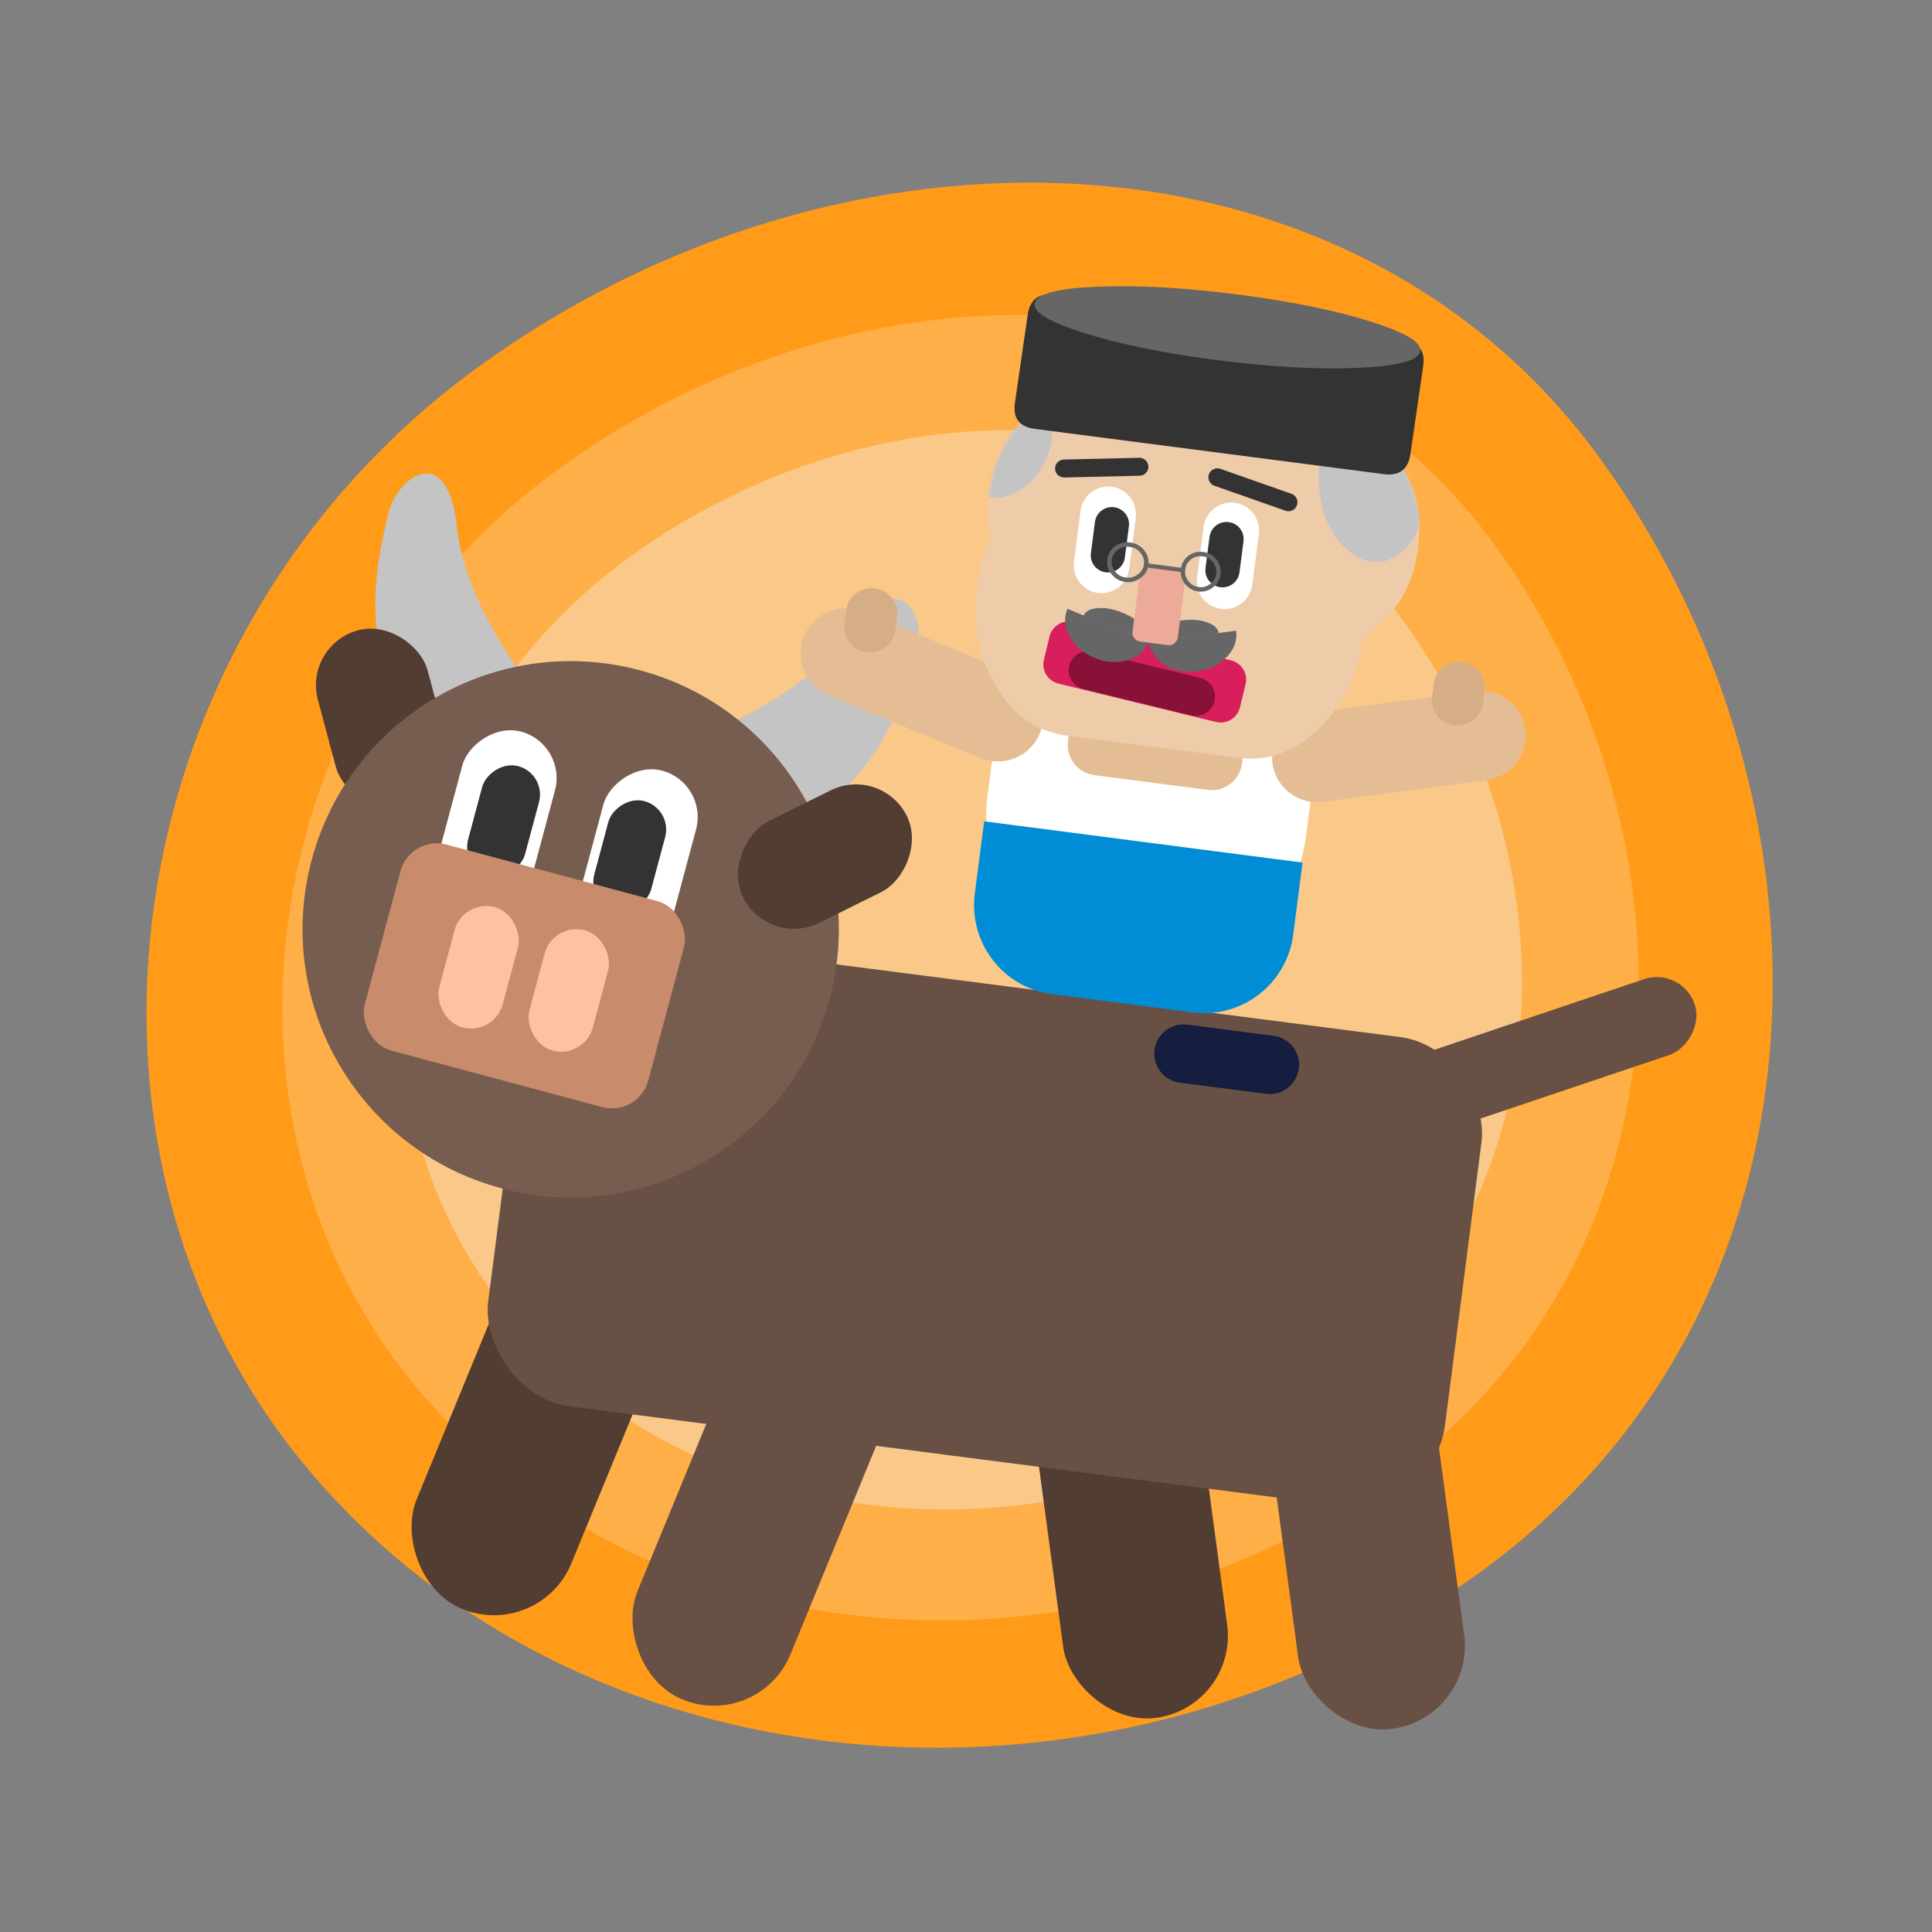 <svg width="620" height="620" viewBox="0 0 620 620" fill="none" xmlns="http://www.w3.org/2000/svg">
<rect x="0" y="0" width="620" height="620" fill="#808080" stroke="none"/>
<g clip-path="url(#clip0)">
<path d="M512.951 146.417C592.985 255.869 592.775 418.832 475.335 504.28C357.895 589.728 189.922 577.599 100.483 473.397C12.158 370.494 35.713 203.458 153.153 118.01C270.593 32.562 432.918 36.965 512.951 146.417Z" fill="#FF9B19"/>
<path d="M479.225 174.299C545.981 265.594 545.806 401.521 447.849 472.793C349.892 544.066 209.785 533.949 135.184 447.034C61.512 361.202 81.16 221.877 179.117 150.605C277.073 79.332 412.469 83.005 479.225 174.299Z" fill="#FFAF47"/>
<path d="M449.859 198.576C505.055 274.06 504.91 386.448 423.917 445.378C342.924 504.307 227.081 495.942 165.399 424.079C104.485 353.111 120.73 237.914 201.723 178.985C282.716 120.055 394.664 123.092 449.859 198.576Z" fill="#FAC98A"/>
<path d="M273.032 202.849C256.678 225.261 221.595 238.697 206.098 242.613C209.105 257.486 222.415 283.279 251.602 267.471C280.788 251.663 288.488 229.103 294.133 210.306C297.677 198.503 289.385 180.438 273.032 202.849Z" fill="#C4C4C4"/>
<path d="M146.598 168.971C149.554 196.557 173.219 225.734 184.682 236.874C174.642 248.251 150.218 263.934 132.846 235.65C115.473 207.366 120.085 183.979 124.595 164.878C127.427 152.884 143.641 141.385 146.598 168.971Z" fill="#C4C4C4"/>
<rect x="320.188" y="372.219" width="53.095" height="184.232" rx="26.547" transform="rotate(-7.654 320.188 372.219)" fill="#523D33"/>
<rect x="539.744" y="310.134" width="25.645" height="125.994" rx="12.823" transform="rotate(71.391 539.744 310.134)" fill="#685044"/>
<rect x="193.498" y="335.707" width="53.734" height="184.232" rx="26.867" transform="rotate(22.346 193.498 335.707)" fill="#523D33"/>
<rect x="172.208" y="297.077" width="309.612" height="151.608" rx="30.149" transform="rotate(7.346 172.208 297.077)" fill="#685044"/>
<rect x="264.497" y="364.893" width="53.095" height="184.232" rx="26.547" transform="rotate(22.346 264.497 364.893)" fill="#685044"/>
<rect x="395.634" y="375.788" width="53.734" height="184.232" rx="26.867" transform="rotate(-7.654 395.634 375.788)" fill="#685044"/>
<path d="M423.861 231.655C426.578 210.704 411.787 191.515 390.824 188.796L364.567 185.391C343.604 182.672 324.407 197.452 321.69 218.404L316.807 256.055C314.089 277.006 328.88 296.195 349.844 298.914L376.1 302.319C397.063 305.038 416.26 290.258 418.977 269.306L423.861 231.655Z" fill="white"/>
<path d="M416.817 342.922C417.484 337.781 413.864 333.074 408.732 332.408L380.999 328.811C375.867 328.146 371.167 331.774 370.5 336.915V336.915C369.833 342.056 373.453 346.763 378.584 347.429L406.318 351.026C411.45 351.691 416.15 348.063 416.817 342.922V342.922Z" fill="#151E3F"/>
<path d="M408.362 244.985C407.309 237.106 412.917 229.855 420.887 228.791L473.184 221.803C481.154 220.738 488.469 226.262 489.521 234.142V234.142C490.574 242.021 484.966 249.271 476.996 250.336L424.699 257.323C416.729 258.388 409.414 252.864 408.362 244.985V244.985Z" fill="#E4BD95"/>
<path d="M460.077 219.416C460.658 214.935 464.788 211.778 469.303 212.364V212.364C473.817 212.949 477.005 217.056 476.424 221.536L475.878 225.746C475.297 230.226 471.166 233.383 466.652 232.798V232.798C462.138 232.212 458.95 228.106 459.531 223.626L460.077 219.416Z" fill="#D6AE86"/>
<path d="M333.68 235.368C330.62 242.797 322.117 246.338 314.688 243.278L265.945 223.198C258.516 220.137 254.975 211.634 258.035 204.205V204.205C261.096 196.777 269.599 193.235 277.028 196.296L325.771 216.376C333.2 219.436 336.741 227.94 333.68 235.368V235.368Z" fill="#E4BD95"/>
<path d="M271.513 195.883C272.094 191.403 276.224 188.246 280.739 188.831V188.831C285.253 189.417 288.441 193.523 287.86 198.003L287.314 202.214C286.733 206.694 282.602 209.851 278.088 209.265V209.265C273.574 208.68 270.386 204.573 270.967 200.093L271.513 195.883Z" fill="#D6AE86"/>
<path d="M403.416 207.727C404.114 202.344 400.342 197.417 394.991 196.723L358.516 191.993C353.165 191.299 348.261 195.1 347.563 200.483L342.729 237.75C342.031 243.133 345.803 248.06 351.154 248.754L387.629 253.485C392.98 254.179 397.884 250.378 398.582 244.995L403.416 207.727Z" fill="#E4BD95"/>
<path d="M312.829 286.732C310.78 302.527 321.897 316.989 337.658 319.034L382.75 324.882C398.512 326.926 412.95 315.779 414.999 299.983L418.004 276.817L315.833 263.566L312.829 286.732Z" fill="#008DD5"/>
<path d="M423.33 233.749C415.549 241.289 406.909 244.442 397.411 243.21L342.344 236.068C332.845 234.836 325.278 229.581 319.644 220.301C314.055 210.939 312.034 200.29 313.582 188.355C314.328 182.604 315.8 177.369 317.999 172.65C317.002 168.104 316.838 163.254 317.506 158.102C318.743 148.562 322.487 140.765 328.735 134.71C334.95 128.65 341.87 126.115 349.497 127.104L432.071 137.814C439.663 138.799 445.708 143.015 450.205 150.464C454.703 157.913 456.333 166.407 455.096 175.947C453.853 185.53 450.107 193.35 443.858 199.405C441.783 201.415 439.633 203.041 437.409 204.282C437.404 204.322 437.398 204.366 437.392 204.413C435.844 216.348 431.157 226.127 423.33 233.749Z" fill="#EECCAA"/>
<path d="M386.269 169.06C386.904 164.16 391.384 160.702 396.274 161.336V161.336C401.165 161.971 404.614 166.457 403.978 171.357L401.863 187.67C401.227 192.57 396.747 196.028 391.857 195.393V195.393C386.967 194.759 383.517 190.273 384.153 185.373L386.269 169.06Z" fill="white"/>
<path d="M346.762 163.936C347.397 159.037 351.877 155.579 356.767 156.213V156.213C361.658 156.847 365.107 161.333 364.471 166.233L362.356 182.546C361.72 187.446 357.241 190.904 352.35 190.27V190.27C347.46 189.635 344.011 185.149 344.646 180.249L346.762 163.936Z" fill="white"/>
<path d="M388.16 172.277C388.549 169.274 391.304 167.156 394.314 167.547V167.547C397.323 167.937 399.447 170.687 399.058 173.69L397.759 183.705C397.369 186.707 394.614 188.825 391.605 188.435V188.435C388.595 188.044 386.471 185.294 386.861 182.291L388.16 172.277Z" fill="#333333"/>
<path d="M351.378 167.505C351.768 164.502 354.523 162.385 357.533 162.775V162.775C360.542 163.165 362.666 165.916 362.277 168.918L360.978 178.933C360.588 181.936 357.833 184.054 354.823 183.663V183.663C351.814 183.273 349.69 180.522 350.079 177.52L351.378 167.505Z" fill="#333333"/>
<path d="M336.816 204.255C337.644 200.854 341.073 198.769 344.474 199.597L395.064 211.918C398.465 212.747 400.55 216.175 399.722 219.576L397.907 227.03C397.078 230.431 393.65 232.516 390.249 231.688L339.659 219.366C336.258 218.538 334.172 215.11 335.001 211.709L336.816 204.255Z" fill="#D81E5B"/>
<path d="M343.132 213.664C343.939 210.35 347.28 208.318 350.594 209.125L385.209 217.556C388.523 218.363 390.555 221.704 389.748 225.018V225.018C388.941 228.332 385.6 230.364 382.286 229.557L347.671 221.126C344.357 220.319 342.325 216.978 343.132 213.664V213.664Z" fill="#881138"/>
<path d="M342.548 195.367L355.493 200.7L368.584 206.093C367.395 208.979 365.115 210.914 361.744 211.898C358.373 212.882 354.884 212.631 351.276 211.144C347.668 209.658 345.014 207.379 343.314 204.306C341.614 201.233 341.359 198.254 342.548 195.367Z" fill="#666666"/>
<path d="M347.748 197.582L358.104 201.848L368.576 206.162C369.171 204.719 368.663 203.072 367.052 201.223C365.442 199.373 363.193 197.854 360.307 196.665C357.421 195.476 354.755 194.971 352.309 195.149C349.863 195.328 348.343 196.139 347.748 197.582Z" fill="#666666"/>
<path d="M396.685 202.39L382.809 204.244L368.775 206.119C369.188 209.213 370.899 211.665 373.908 213.477C376.916 215.288 380.354 215.935 384.222 215.418C388.089 214.902 391.237 213.375 393.664 210.837C396.092 208.3 397.099 205.484 396.685 202.39Z" fill="#666666"/>
<path d="M391.093 203.204L379.992 204.686L368.765 206.186C368.558 204.639 369.47 203.177 371.499 201.799C373.528 200.422 376.089 199.526 379.183 199.113C382.277 198.7 384.984 198.891 387.304 199.688C389.623 200.485 390.886 201.656 391.093 203.204Z" fill="#666666"/>
<path d="M380.294 186.639C380.499 185.062 379.403 183.621 377.846 183.419L368.952 182.265C367.396 182.063 365.968 183.178 365.763 184.755L363.441 202.657C363.237 204.234 364.333 205.676 365.89 205.878L374.783 207.031C376.34 207.233 377.768 206.119 377.972 204.542L380.294 186.639Z" fill="#EEAA99"/>
<path fill-rule="evenodd" clip-rule="evenodd" d="M367.128 181.33C367.176 180.958 367.535 180.698 367.93 180.749L379.671 182.283C380.066 182.335 380.348 182.679 380.3 183.051C380.252 183.424 379.893 183.684 379.497 183.632L367.757 182.098C367.362 182.047 367.08 181.703 367.128 181.33Z" fill="#666666"/>
<path fill-rule="evenodd" clip-rule="evenodd" d="M358.706 176.441C357.583 177.304 356.951 178.397 356.78 179.748C356.609 181.104 356.955 182.302 357.83 183.387C358.749 184.525 359.9 185.172 361.316 185.36C362.731 185.547 363.977 185.219 365.1 184.36C365.107 184.354 365.114 184.349 365.122 184.344C366.278 183.526 366.924 182.462 367.094 181.116C367.264 179.768 366.905 178.544 365.987 177.406C365.112 176.321 363.982 175.693 362.558 175.504C361.139 175.316 359.867 175.624 358.706 176.441ZM357.822 175.297C359.285 174.262 360.935 173.858 362.736 174.097C364.537 174.336 366.017 175.155 367.134 176.54C368.285 177.967 368.766 179.569 368.547 181.308C368.328 183.044 367.47 184.449 366.006 185.488C364.581 186.575 362.944 187.006 361.138 186.767C359.329 186.527 357.833 185.678 356.682 184.252C355.565 182.867 355.109 181.287 355.327 179.556C355.545 177.825 356.379 176.4 357.8 175.313C357.807 175.307 357.814 175.302 357.822 175.297Z" fill="#666666"/>
<path fill-rule="evenodd" clip-rule="evenodd" d="M382.218 179.49C381.129 180.358 380.513 181.453 380.343 182.805C380.172 184.161 380.501 185.357 381.342 186.437C382.224 187.571 383.334 188.212 384.701 188.393C386.067 188.575 387.274 188.241 388.362 187.377C388.369 187.371 388.376 187.366 388.383 187.361C389.503 186.539 390.132 185.472 390.302 184.125C390.472 182.777 390.131 181.556 389.248 180.422C388.407 179.342 387.319 178.719 385.944 178.537C384.573 178.355 383.343 178.669 382.218 179.49ZM381.368 178.351C382.786 177.31 384.383 176.899 386.122 177.129C387.861 177.36 389.287 178.173 390.361 179.552C391.467 180.972 391.925 182.571 391.705 184.311C391.486 186.047 390.651 187.455 389.232 188.501C387.851 189.593 386.267 190.032 384.524 189.801C382.777 189.569 381.335 188.727 380.229 187.307C379.155 185.927 378.721 184.351 378.94 182.619C379.158 180.888 379.97 179.46 381.347 178.367C381.354 178.361 381.361 178.356 381.368 178.351Z" fill="#666666"/>
<path d="M338.582 150.412C338.546 148.822 339.806 147.503 341.396 147.466L365.588 146.91C367.178 146.873 368.497 148.133 368.534 149.723V149.723C368.571 151.314 367.311 152.633 365.72 152.669L341.529 153.226C339.938 153.262 338.619 152.003 338.582 150.412V150.412Z" fill="#333333"/>
<path d="M387.945 152.211C388.472 150.71 390.116 149.921 391.617 150.448L414.448 158.468C415.949 158.995 416.738 160.639 416.211 162.14V162.14C415.684 163.641 414.039 164.431 412.538 163.903L389.708 155.884C388.207 155.356 387.417 153.712 387.945 152.211V152.211Z" fill="#333333"/>
<mask id="mask0" style="mask-type:alpha" maskUnits="userSpaceOnUse" x="313" y="126" width="143" height="118">
<path d="M423.329 233.75C415.548 241.289 406.909 244.443 397.41 243.211L342.343 236.069C332.845 234.837 325.278 229.581 319.643 220.302C314.054 210.94 312.034 200.291 313.582 188.355C314.328 182.605 315.8 177.37 317.998 172.65C317.002 168.104 316.837 163.255 317.506 158.102C318.743 148.563 322.486 140.765 328.735 134.71C334.949 128.651 341.87 126.116 349.496 127.105L432.071 137.815C439.663 138.799 445.707 143.016 450.205 150.465C454.703 157.914 456.333 166.408 455.095 175.948C453.852 185.531 450.106 193.35 443.858 199.405C441.782 201.416 439.633 203.042 437.409 204.282C437.404 204.323 437.398 204.366 437.392 204.413C435.844 216.349 431.156 226.128 423.329 233.75Z" fill="#EECCAA"/>
</mask>
<g mask="url(#mask0)">
<path d="M456.98 154C458.59 167.382 452.387 179.135 443.124 180.249C433.861 181.364 425.047 171.418 423.437 158.035C421.827 144.653 428.03 132.9 437.293 131.786C446.556 130.671 455.37 140.617 456.98 154Z" fill="#C4C4C4"/>
<path d="M335.975 146.815C331.884 156.745 322.069 162.117 314.052 158.814C306.034 155.511 302.851 144.785 306.942 134.855C311.033 124.925 320.848 119.553 328.865 122.856C336.882 126.159 340.065 136.886 335.975 146.815Z" fill="#C4C4C4"/>
</g>
<path d="M329.799 101.031C330.513 96.113 333.352 93.976 338.318 94.62L450.337 109.149C455.302 109.793 457.428 112.574 456.715 117.492L452.617 145.747C451.904 150.666 449.064 152.803 444.099 152.159L332.079 137.63C327.114 136.986 324.988 134.205 325.701 129.287L329.799 101.031Z" fill="#333333"/>
<path d="M397.645 94.564C414.68 96.774 428.87 99.685 440.215 103.298C451.561 106.91 456.717 110.16 455.684 113.047C454.651 115.933 447.729 117.616 434.919 118.096C422.109 118.576 407.186 117.711 390.151 115.502C373.116 113.293 358.926 110.381 347.581 106.769C336.236 103.156 331.08 99.906 332.113 97.02C333.146 94.133 340.068 92.45 352.878 91.97C365.688 91.49 380.61 92.355 397.645 94.564Z" fill="#666666"/>
<rect x="147.698" y="254.221" width="36.463" height="58.672" rx="18.231" transform="rotate(165 147.698 254.221)" fill="#523D33"/>
<circle cx="183.137" cy="298.215" r="86.039" transform="rotate(15 183.137 298.215)" fill="#775D4F"/>
<rect width="30.787" height="59.092" rx="15.394" transform="matrix(-0.966 -0.259 -0.259 0.966 182.081 238.779)" fill="white"/>
<rect width="30.787" height="59.092" rx="15.394" transform="matrix(-0.966 -0.259 -0.259 0.966 227.361 251.295)" fill="white"/>
<rect width="18.87" height="36.25" rx="9.435" transform="matrix(-0.966 -0.259 -0.259 0.966 175.417 248.304)" fill="#333333"/>
<rect width="18.87" height="36.25" rx="9.435" transform="matrix(-0.966 -0.259 -0.259 0.966 215.899 259.535)" fill="#333333"/>
<rect x="131.638" y="267.914" width="94.196" height="68.439" rx="12.06" transform="rotate(15 131.638 267.914)" fill="#C88C6C"/>
<rect x="148.577" y="288.384" width="21.089" height="39.969" rx="10.544" transform="rotate(15 148.577 288.384)" fill="#FFC19F"/>
<rect x="177.507" y="295.816" width="21.089" height="39.969" rx="10.544" transform="rotate(15 177.507 295.816)" fill="#FFC19F"/>
<rect x="246.552" y="304.262" width="36.463" height="58.672" rx="18.231" transform="rotate(-116.383 246.552 304.262)" fill="#523D33"/>
</g>
<defs>
<clipPath id="clip0">
<rect width="620" height="620" fill="white"/>
</clipPath>
</defs>
</svg>
